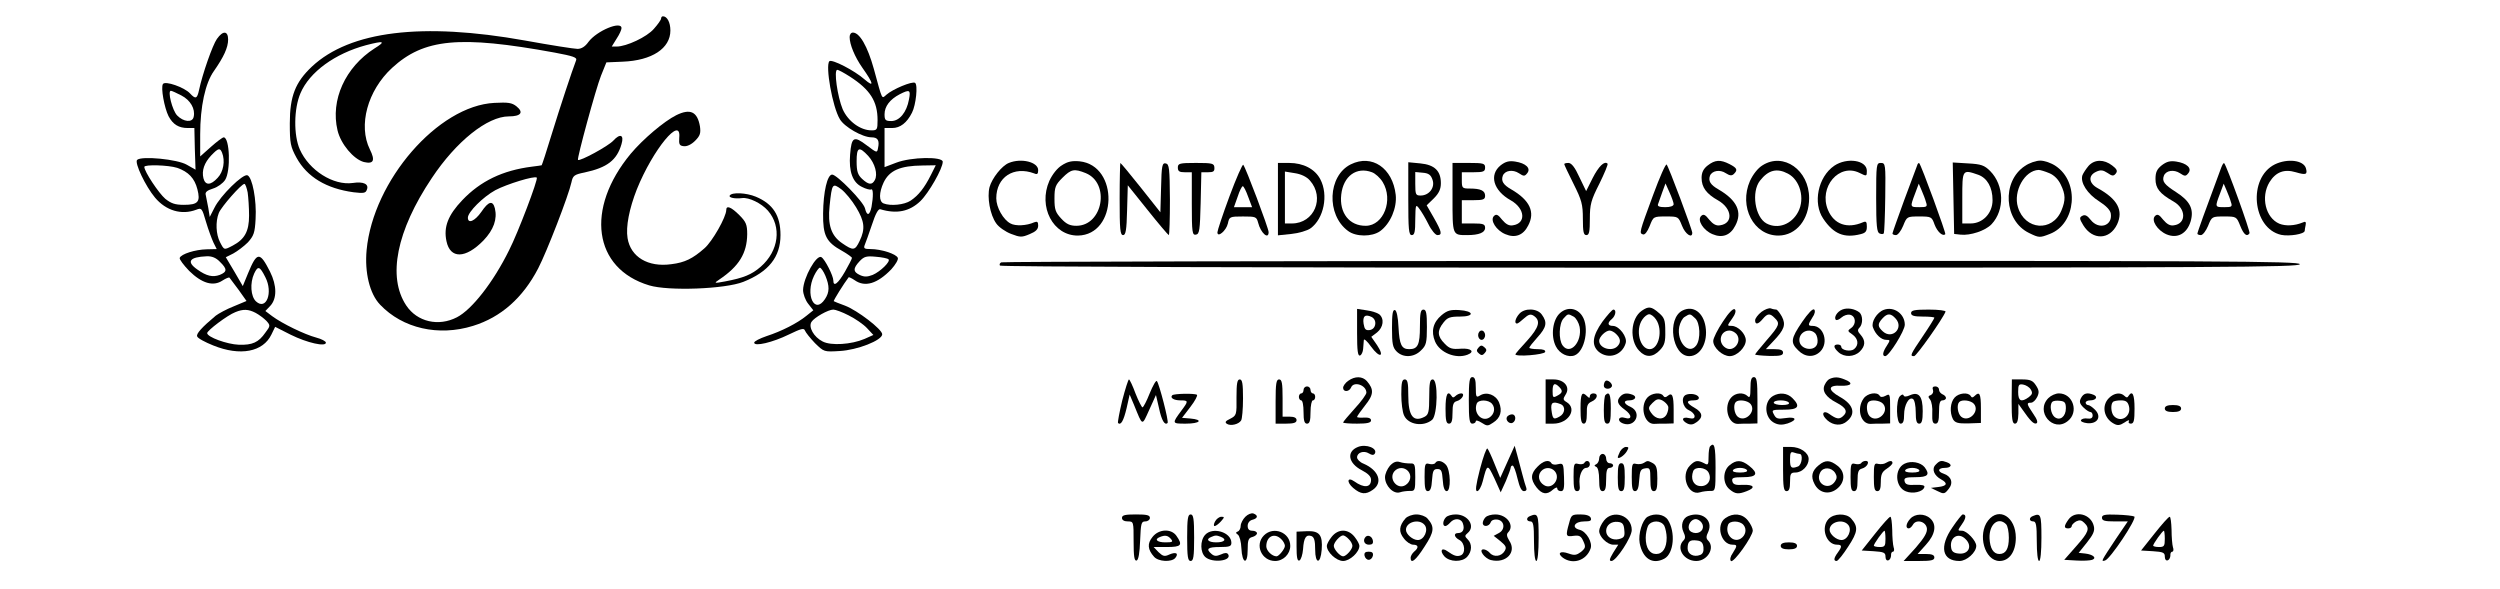 <?xml version="1.0" standalone="no"?>
<!DOCTYPE svg PUBLIC "-//W3C//DTD SVG 20010904//EN"
 "http://www.w3.org/TR/2001/REC-SVG-20010904/DTD/svg10.dtd">
<svg version="1.0" xmlns="http://www.w3.org/2000/svg"
 width="1074pt" height="253pt" viewBox="0 0 1074 253"
 preserveAspectRatio="xMidYMid meet">

<g transform="translate(0,253) scale(0.1,-0.1)"
fill="#000000" stroke="none">
<path d="M2840 2450 c0 -5 -14 -25 -31 -44 -30 -35 -118 -76 -160 -76 l-21 0
21 34 c12 18 21 38 21 45 0 33 -106 -11 -142 -59 -14 -20 -30 -30 -47 -30 -14
0 -116 16 -226 36 -441 79 -751 41 -915 -112 -71 -67 -95 -127 -95 -244 0 -86
3 -100 29 -148 46 -83 128 -132 245 -148 43 -5 52 -4 57 11 10 24 -14 36 -60
29 -84 -12 -188 54 -228 144 -27 61 -26 175 3 242 39 91 148 170 282 206 77
20 86 17 36 -14 -126 -81 -190 -222 -159 -352 14 -59 69 -124 113 -136 42 -10
50 6 26 54 -51 103 -10 253 95 350 137 126 289 141 699 66 80 -15 97 -21 92
-33 -17 -44 -69 -201 -105 -318 -22 -73 -42 -133 -43 -133 -1 -1 -20 -3 -42
-6 -126 -16 -221 -62 -299 -144 -61 -64 -81 -115 -68 -176 16 -77 82 -76 159
3 44 46 60 92 49 138 -9 35 -27 31 -58 -15 -28 -40 -58 -53 -58 -25 0 24 65
89 118 118 49 26 169 63 178 54 7 -6 -81 -238 -119 -312 -68 -138 -160 -255
-224 -288 -79 -41 -171 -20 -218 51 -81 122 -42 320 110 547 105 158 239 265
331 265 52 0 65 17 33 43 -20 16 -36 18 -95 15 -242 -12 -521 -334 -549 -632
-9 -97 13 -188 58 -235 97 -102 251 -137 399 -91 120 37 214 120 280 247 37
71 131 314 143 370 6 28 11 33 56 42 98 21 139 53 159 122 12 40 -6 47 -35 15
-22 -24 -144 -90 -152 -83 -5 6 77 307 99 362 l23 57 70 3 c126 5 205 57 205
134 0 35 -14 61 -32 61 -4 0 -8 -4 -8 -10z"/>
<path d="M932 2363 c-19 -27 -62 -150 -77 -220 -8 -38 -15 -40 -39 -14 -24 26
-107 55 -116 40 -10 -15 6 -102 24 -138 19 -36 44 -51 83 -51 l28 0 2 -90 3
-89 -37 21 c-40 24 -196 39 -214 21 -12 -12 36 -113 77 -162 47 -56 114 -76
177 -52 23 9 25 7 42 -52 10 -34 25 -74 32 -89 l14 -28 -43 -1 c-49 -1 -110
-20 -116 -37 -2 -6 17 -31 41 -56 54 -53 103 -68 143 -41 14 9 28 15 30 12 2
-2 20 -26 39 -52 l34 -48 -55 -23 c-31 -12 -65 -31 -77 -40 -60 -50 -85 -78
-80 -89 2 -8 34 -25 69 -39 116 -47 214 -28 250 47 l16 33 67 -34 c71 -35 151
-53 151 -34 0 6 -19 16 -42 22 -49 13 -146 60 -189 92 l-29 22 21 22 c29 31
29 87 -1 147 -44 87 -56 86 -94 -6 l-23 -56 -36 62 -37 62 32 16 c18 10 46 31
63 48 25 28 30 41 33 100 5 81 -14 180 -35 188 -19 8 -117 -88 -142 -140 l-20
-39 -6 38 c-4 22 -9 46 -11 56 -4 12 5 20 31 28 20 6 43 23 52 37 25 38 20
183 -6 183 -5 0 -29 -18 -55 -41 l-46 -41 0 94 c0 121 22 221 59 273 42 60 61
101 61 135 0 38 -22 40 -48 3z m-153 -243 c39 -20 61 -58 53 -92 -5 -26 -44
-22 -71 6 -21 22 -42 106 -27 106 4 0 24 -9 45 -20z m175 -246 c14 -35 6 -82
-19 -108 -30 -33 -53 -33 -61 -2 -8 33 3 66 34 99 30 31 37 33 46 11z m-193
-65 c49 -17 75 -45 87 -92 14 -54 3 -67 -58 -67 -38 0 -55 6 -80 26 -28 24
-90 117 -90 137 0 11 103 8 141 -4z m303 -106 c3 -21 6 -66 6 -99 0 -68 -19
-102 -70 -129 -38 -20 -37 -20 -55 15 -17 33 -20 87 -5 125 10 26 97 125 110
125 4 0 10 -17 14 -37z m-119 -298 c32 -31 31 -43 -1 -56 -30 -11 -57 -5 -96
23 -49 34 -34 54 40 57 23 1 41 -7 57 -24z m195 -66 c34 -66 4 -144 -40 -104
-23 21 -27 79 -8 120 16 34 24 32 48 -16z m-42 -153 c15 -8 35 -23 46 -34 18
-20 18 -22 -4 -51 -29 -42 -56 -54 -114 -52 -51 2 -136 33 -136 50 0 11 87 77
121 90 34 14 56 13 87 -3z"/>
<path d="M3650 2371 c0 -32 22 -85 54 -131 49 -69 53 -88 10 -51 -43 38 -140
88 -151 78 -18 -19 13 -196 45 -249 19 -33 97 -78 136 -78 27 0 35 -13 28 -46
-4 -22 -5 -21 -49 12 -55 42 -65 36 -71 -40 -6 -73 11 -120 51 -139 17 -9 35
-13 39 -11 10 6 10 -31 2 -75 -8 -38 -20 -40 -28 -6 -7 29 -121 145 -141 145
-21 0 -38 -74 -39 -167 -1 -95 13 -123 82 -161 23 -13 42 -27 42 -30 0 -4 -14
-31 -30 -59 -30 -52 -50 -67 -50 -38 0 20 -36 91 -51 100 -21 14 -78 -88 -79
-141 0 -17 10 -44 22 -59 l22 -28 -30 -24 c-38 -31 -106 -66 -171 -87 -29 -10
-53 -22 -53 -28 0 -18 80 1 149 35 52 25 65 29 69 17 3 -8 22 -32 43 -54 39
-38 39 -38 106 -34 76 4 183 46 183 72 0 21 -107 103 -160 123 -25 9 -47 18
-48 19 -3 2 44 77 64 103 1 1 13 -4 26 -13 44 -31 97 -15 157 47 18 20 31 42
28 49 -6 17 -72 38 -117 38 -27 0 -31 3 -25 18 4 9 18 49 31 87 15 46 27 69
36 66 70 -21 125 -10 172 35 36 35 96 140 96 169 0 23 -135 21 -200 -4 l-50
-19 0 84 0 84 33 0 c34 0 63 22 85 66 17 33 26 120 13 128 -12 8 -96 -27 -123
-51 -21 -18 -16 -28 -54 111 -27 97 -61 156 -90 156 -8 0 -14 -8 -14 -19z m1
-170 c87 -56 119 -106 119 -187 0 -41 -2 -44 -26 -44 -48 0 -101 39 -124 91
-22 53 -39 169 -23 169 5 0 29 -13 54 -29z m254 -98 c-10 -56 -41 -93 -76 -93
-25 0 -29 4 -29 29 0 34 23 64 65 86 43 22 48 19 40 -22z m-175 -243 c29 -32
42 -79 28 -104 -12 -22 -27 -20 -55 6 -18 17 -23 32 -23 75 0 61 10 66 50 23z
m269 -82 c-28 -56 -54 -88 -87 -110 -27 -18 -86 -24 -116 -12 -21 8 -20 47 0
90 25 52 71 72 167 73 l57 1 -21 -42z m-321 -139 c36 -60 40 -92 15 -144 -20
-42 -27 -43 -75 -10 -47 32 -63 78 -54 161 10 96 12 99 50 71 17 -13 46 -48
64 -78z m139 -223 c10 -9 -35 -53 -68 -67 -23 -9 -36 -9 -54 -1 -31 14 -31 29
-2 60 19 20 29 23 70 19 26 -2 50 -7 54 -11z m-271 -71 c18 -44 18 -70 -2
-100 -45 -68 -86 19 -47 100 9 19 21 35 25 35 5 0 16 -16 24 -35z m100 -170
c28 -14 63 -38 78 -54 l28 -30 -38 -17 c-56 -24 -144 -30 -180 -11 -38 19 -62
62 -48 84 12 19 72 53 94 53 9 0 39 -11 66 -25z"/>
<path d="M2905 2035 c-52 -26 -142 -102 -195 -165 -197 -237 -161 -494 79
-566 83 -25 325 -16 404 15 109 43 160 107 160 201 0 84 -32 134 -106 165 -41
17 -103 20 -112 5 -6 -9 22 -15 53 -11 29 4 83 -22 111 -54 60 -69 47 -173
-31 -241 -39 -34 -74 -48 -153 -63 -48 -9 -49 -8 -25 8 85 57 119 113 120 195
0 41 -5 53 -34 82 -35 35 -56 43 -56 22 0 -30 -60 -136 -94 -165 -50 -44 -84
-61 -142 -68 -100 -14 -175 31 -188 112 -8 49 7 126 40 210 69 171 192 320
182 221 -2 -28 1 -34 19 -36 14 -2 33 7 49 23 22 22 25 33 21 62 -11 63 -41
78 -102 48z"/>
<path d="M4334 1830 c-30 -12 -72 -65 -83 -104 -11 -43 2 -119 29 -156 11 -16
40 -36 64 -45 39 -15 46 -15 79 -1 27 11 37 21 37 37 0 16 -4 19 -17 14 -33
-15 -81 -17 -102 -5 -31 16 -61 69 -61 108 0 91 75 140 163 107 13 -6 17 -2
17 14 0 35 -73 53 -126 31z"/>
<path d="M4562 1820 c-20 -12 -41 -39 -54 -67 -49 -111 16 -236 123 -235 170
3 177 301 7 319 -32 3 -52 -1 -76 -17z m103 -34 c105 -44 73 -226 -41 -226
-27 0 -43 7 -65 31 -25 27 -29 39 -29 86 0 49 4 59 34 89 38 38 51 40 101 20z"/>
<path d="M5803 1824 c-99 -49 -106 -217 -12 -286 34 -26 103 -26 138 -1 44 32
73 100 67 156 -13 115 -102 176 -193 131z m91 -34 c14 -5 35 -24 46 -42 47
-77 4 -187 -72 -188 -71 -1 -115 55 -106 134 9 80 66 121 132 96z"/>
<path d="M6447 1820 c-51 -41 -32 -109 44 -151 61 -35 66 -99 8 -107 -16 -3
-30 5 -46 24 -17 22 -25 26 -35 16 -18 -18 10 -62 49 -78 42 -18 77 -5 98 37
31 58 7 109 -72 155 -35 20 -45 36 -37 59 9 23 43 28 69 11 21 -14 25 -14 36
0 17 21 -6 43 -52 50 -26 4 -41 0 -62 -16z"/>
<path d="M7336 1819 c-18 -14 -26 -30 -26 -53 0 -41 21 -69 71 -97 61 -35 66
-99 8 -107 -16 -3 -30 5 -46 24 -17 22 -25 26 -35 16 -18 -18 10 -62 49 -78
42 -18 77 -5 98 37 31 58 7 109 -72 155 -35 20 -45 36 -37 59 9 22 43 28 68
11 17 -11 26 -12 35 -3 17 17 14 25 -19 42 -39 20 -62 19 -94 -6z"/>
<path d="M7572 1820 c-20 -12 -41 -39 -54 -67 -49 -111 16 -236 123 -235 76 1
131 69 131 161 0 120 -110 198 -200 141z m109 -36 c52 -27 74 -107 44 -164
-28 -54 -87 -76 -136 -50 -50 27 -66 136 -28 184 36 46 73 55 120 30z"/>
<path d="M7880 1818 c-70 -48 -93 -161 -47 -228 44 -65 89 -84 160 -66 21 5
27 12 27 32 0 21 -3 25 -17 19 -67 -29 -124 -9 -150 53 -41 98 48 203 136 159
30 -15 31 -15 31 9 0 46 -85 59 -140 22z"/>
<path d="M8699 1817 c-101 -67 -90 -236 18 -288 43 -21 46 -21 89 -4 113 43
129 223 25 292 -19 13 -48 23 -66 23 -18 0 -47 -10 -66 -23z m105 -31 c20 -8
39 -27 49 -49 21 -43 21 -67 3 -111 -39 -94 -157 -85 -187 14 -21 69 29 158
89 160 7 0 27 -6 46 -14z"/>
<path d="M8973 1818 c-11 -13 -23 -31 -27 -41 -10 -31 21 -80 72 -112 30 -19
48 -38 50 -53 8 -53 -52 -71 -87 -26 -14 18 -24 23 -35 17 -14 -7 -13 -13 4
-41 40 -65 113 -63 145 4 28 60 2 109 -84 156 -38 21 -41 54 -6 70 19 9 29 8
49 -5 20 -14 26 -14 35 -3 9 11 6 19 -15 35 -35 27 -75 27 -101 -1z"/>
<path d="M9287 1820 c-21 -17 -27 -30 -27 -59 0 -40 18 -63 78 -97 54 -31 55
-95 1 -102 -16 -3 -30 5 -46 24 -17 22 -25 26 -35 16 -18 -18 10 -62 50 -79
46 -19 87 3 103 56 15 52 -2 87 -63 126 -50 32 -61 46 -52 70 9 23 43 28 69
11 21 -14 25 -14 36 0 17 21 -6 43 -52 50 -26 4 -41 0 -62 -16z"/>
<path d="M9773 1824 c-117 -58 -98 -275 27 -303 35 -7 99 3 101 17 0 4 2 15 4
25 3 14 -1 17 -13 11 -34 -14 -73 -16 -100 -5 -59 25 -81 115 -42 179 27 43
63 57 113 42 44 -13 51 -10 43 18 -11 34 -79 42 -133 16z"/>
<path d="M4810 1675 c0 -130 2 -155 15 -155 11 0 15 21 17 107 l3 107 85 -106
c47 -59 88 -107 91 -108 3 0 5 69 5 152 -1 136 -3 153 -18 156 -15 3 -18 -9
-20 -104 l-3 -106 -84 106 c-46 58 -86 106 -88 106 -1 0 -3 -70 -3 -155z"/>
<path d="M5060 1810 c0 -16 7 -20 30 -20 l30 0 0 -136 c0 -124 2 -135 18 -132
15 3 17 19 20 136 l3 132 29 0 c23 0 28 4 27 20 -1 18 -8 20 -79 20 -71 0 -78
-2 -78 -20z"/>
<path d="M5282 1687 c-29 -78 -52 -148 -52 -155 0 -25 38 7 45 38 6 29 8 30
65 30 55 0 58 -1 65 -27 11 -44 45 -74 45 -40 0 16 -99 279 -109 289 -3 4 -30
-57 -59 -135z m80 -2 l17 -45 -39 0 -39 0 16 45 c8 25 18 45 22 45 4 0 14 -20
23 -45z"/>
<path d="M5490 1674 l0 -155 58 6 c31 3 68 14 82 24 57 41 78 143 42 211 -23
44 -73 70 -134 70 l-48 0 0 -156z m137 81 c66 -74 19 -185 -77 -185 l-30 0 0
111 0 112 43 -7 c26 -4 50 -15 64 -31z"/>
<path d="M6050 1676 c0 -132 2 -156 15 -156 12 0 15 14 15 68 1 62 2 66 16 47
9 -11 27 -41 40 -67 13 -27 31 -48 39 -48 22 0 19 14 -15 74 l-31 54 31 30
c22 22 30 40 30 65 0 53 -27 79 -88 85 l-52 5 0 -157z m104 82 c12 -33 -14
-68 -51 -68 -21 0 -23 4 -23 51 l0 50 32 -3 c25 -2 35 -9 42 -30z"/>
<path d="M6240 1681 c0 -163 -1 -161 63 -161 51 0 77 11 77 31 0 16 -8 19 -50
19 l-50 0 0 50 0 50 50 0 c42 0 50 3 50 19 0 22 -19 31 -66 31 -32 0 -34 2
-34 35 l0 35 50 0 c43 0 50 3 50 20 0 18 -7 20 -70 20 l-70 0 0 -149z"/>
<path d="M6720 1825 c0 -3 18 -41 40 -85 35 -70 40 -88 40 -150 0 -56 3 -70
15 -70 12 0 15 14 15 70 0 62 5 80 41 151 22 45 38 83 35 86 -13 13 -38 -11
-64 -62 l-28 -56 -29 60 c-19 42 -34 61 -47 61 -10 0 -18 -2 -18 -5z"/>
<path d="M7102 1693 c-61 -165 -60 -164 -44 -170 8 -3 19 11 29 36 16 41 16
41 70 41 53 0 53 0 69 -40 14 -36 44 -56 44 -30 0 13 -101 283 -110 293 -4 5
-30 -54 -58 -130z m88 -40 c0 -8 -14 -13 -36 -13 -25 0 -35 4 -31 13 2 6 10
29 18 51 l14 38 17 -38 c10 -22 18 -45 18 -51z"/>
<path d="M8060 1681 c0 -122 3 -150 15 -154 8 -4 16 -3 18 1 2 4 5 73 6 155 2
142 1 147 -19 147 -19 0 -20 -6 -20 -149z"/>
<path d="M8236 1819 c-3 -8 -28 -75 -56 -150 -27 -74 -50 -139 -50 -142 0 -4
7 -7 15 -7 8 0 22 18 31 40 16 40 17 40 69 40 52 0 54 -1 66 -35 12 -31 35
-52 46 -41 4 4 -103 296 -112 305 -3 2 -7 -2 -9 -10z m38 -157 c7 -20 4 -22
-28 -22 -41 0 -41 0 -19 58 l16 43 12 -28 c7 -16 16 -39 19 -51z"/>
<path d="M8392 1679 l3 -154 27 -3 c42 -5 108 17 134 45 57 61 54 167 -6 228
-25 25 -39 30 -95 33 l-66 4 3 -153z m107 100 c38 -14 61 -54 61 -109 0 -56
-42 -100 -94 -100 l-36 0 0 110 c0 122 0 123 69 99z"/>
<path d="M9542 1809 c-71 -191 -102 -277 -102 -283 0 -3 7 -6 15 -6 8 0 22 18
31 40 16 40 17 40 69 40 52 0 53 0 69 -40 15 -38 29 -49 40 -32 4 7 -98 290
-109 301 -3 2 -8 -7 -13 -20z m42 -147 c7 -20 4 -22 -28 -22 -41 0 -41 0 -19
58 l16 43 12 -28 c7 -16 16 -39 19 -51z"/>
<path d="M4302 1403 c-6 -2 -10 -9 -6 -14 3 -5 1112 -9 2795 -9 2467 0 2789 2
2789 15 0 13 -321 15 -2782 14 -1531 0 -2789 -3 -2796 -6z"/>
<path d="M6703 1186 c-33 -28 -42 -99 -19 -144 16 -32 53 -49 80 -39 45 17 65
122 33 170 -22 34 -63 40 -94 13z m57 -16 c11 -6 22 -26 26 -44 12 -65 -41
-124 -73 -80 -18 25 -16 94 4 116 19 21 19 21 43 8z"/>
<path d="M7053 1195 c-48 -33 -54 -127 -11 -172 28 -30 59 -29 89 3 20 21 24
36 23 81 0 48 -4 59 -28 79 -32 28 -44 29 -73 9z m61 -37 c31 -44 13 -128 -27
-128 -42 0 -63 83 -31 128 8 12 21 22 29 22 8 0 21 -10 29 -22z"/>
<path d="M7228 1196 c-68 -34 -45 -196 29 -196 48 0 81 59 70 127 -10 61 -53
92 -99 69z m54 -33 c22 -19 25 -90 5 -117 -32 -43 -85 15 -73 80 4 18 14 38
24 43 22 14 23 14 44 -6z"/>
<path d="M7402 1149 c-23 -34 -42 -72 -42 -84 0 -29 40 -65 71 -65 31 0 69 38
69 68 0 28 -34 62 -61 62 -20 0 -20 0 2 31 14 19 18 34 12 40 -6 6 -25 -12
-51 -52z m58 -54 c26 -32 -13 -81 -47 -59 -35 22 -23 74 17 74 10 0 23 -7 30
-15z"/>
<path d="M7567 1190 c-15 -12 -27 -28 -27 -36 0 -20 13 -18 33 6 20 24 31 25
51 4 24 -23 21 -32 -34 -95 -27 -32 -50 -59 -50 -62 0 -2 27 -5 60 -6 47 -1
60 2 60 14 0 11 -11 15 -37 15 l-37 0 31 33 c49 51 56 72 38 107 -9 16 -20 30
-24 30 -5 0 -16 2 -23 5 -8 3 -26 -4 -41 -15z"/>
<path d="M7742 1147 c-49 -72 -51 -89 -17 -122 29 -30 68 -32 95 -5 37 37 15
110 -33 110 -21 0 -21 4 -1 36 11 15 13 29 8 34 -6 6 -26 -15 -52 -53z m58
-51 c6 -8 10 -25 8 -38 -6 -42 -78 -32 -78 11 0 37 46 55 70 27z"/>
<path d="M7914 1200 c-22 -9 -37 -34 -27 -44 4 -3 14 1 24 10 10 9 26 14 36
12 25 -5 29 -39 7 -56 -18 -13 -18 -14 4 -29 25 -18 29 -45 7 -63 -15 -12 -55
-5 -55 11 0 5 -7 9 -15 9 -20 0 -19 -13 3 -33 25 -23 68 -21 92 3 24 24 25 47
3 72 -13 14 -14 21 -5 30 16 16 15 53 0 66 -21 16 -52 21 -74 12z"/>
<path d="M8093 1199 c-30 -11 -55 -52 -47 -75 11 -31 36 -54 57 -54 18 0 18
-1 3 -25 -18 -27 -21 -45 -7 -45 16 0 84 109 84 135 0 47 -47 80 -90 64z m51
-38 c36 -40 -15 -91 -55 -55 -23 21 -24 32 -2 56 21 23 36 23 57 -1z"/>
<path d="M5830 1100 c0 -77 3 -101 13 -97 6 2 12 15 13 28 1 13 2 30 3 38 0 8
15 -5 31 -28 37 -51 60 -45 26 6 l-25 36 25 19 c27 22 32 59 9 78 -8 6 -32 14
-55 17 l-40 6 0 -103z m78 37 c-2 -14 -11 -23 -24 -25 -17 -2 -22 3 -26 27 -5
33 7 43 35 29 11 -6 17 -18 15 -31z"/>
<path d="M5980 1121 c0 -68 3 -84 20 -101 28 -28 75 -26 105 5 22 21 25 33 25
100 0 60 -3 75 -15 75 -12 0 -15 -15 -15 -73 0 -78 -9 -97 -46 -97 -33 0 -42
19 -46 94 -2 44 -8 71 -15 74 -10 3 -13 -17 -13 -77z"/>
<path d="M6193 1176 c-37 -31 -46 -70 -28 -113 20 -48 89 -76 139 -57 34 13
16 29 -28 26 -38 -3 -49 0 -70 22 -31 31 -33 55 -5 90 17 22 28 26 71 26 64 0
61 24 -4 28 -37 2 -51 -2 -75 -22z"/>
<path d="M6527 1182 c-17 -19 -23 -42 -10 -42 4 0 17 10 30 22 19 17 28 20 41
12 32 -21 25 -49 -27 -107 -28 -30 -51 -57 -51 -59 0 -12 124 -2 128 10 2 8
-8 12 -32 12 -20 0 -36 3 -36 6 0 4 16 24 35 45 39 43 43 64 19 97 -19 28 -74
30 -97 4z"/>
<path d="M6884 1148 c-44 -62 -48 -102 -15 -130 42 -33 100 -14 115 38 8 26
-28 74 -55 74 -23 0 -25 13 -4 30 16 14 20 40 6 40 -5 0 -26 -24 -47 -52z m60
-54 c19 -19 20 -36 4 -52 -24 -24 -78 -8 -78 24 0 17 28 44 45 44 7 0 21 -7
29 -16z"/>
<path d="M8210 1185 c0 -11 12 -15 50 -15 28 0 50 -2 50 -5 0 -3 -22 -39 -50
-80 -54 -80 -56 -85 -37 -85 10 0 123 160 135 191 2 5 -30 9 -72 9 -61 0 -76
-3 -76 -15z"/>
<path d="M6350 1090 c0 -11 7 -20 15 -20 8 0 15 9 15 20 0 11 -7 20 -15 20 -8
0 -15 -9 -15 -20z"/>
<path d="M6351 1036 c-9 -10 -8 -16 3 -25 10 -9 16 -8 25 3 9 10 8 16 -3 25
-10 9 -16 8 -25 -3z"/>
<path d="M5792 894 c-12 -8 -22 -22 -22 -30 0 -19 26 -18 34 1 11 29 66 11 66
-22 0 -7 -22 -38 -50 -68 -27 -30 -50 -57 -50 -60 0 -3 27 -5 60 -5 45 0 60 4
60 14 0 9 -10 13 -30 12 -16 -1 -30 0 -30 3 0 3 16 26 35 50 37 46 38 68 7
104 -19 21 -51 22 -80 1z"/>
<path d="M6310 810 c0 -82 3 -100 15 -100 8 0 15 5 15 10 0 6 11 3 25 -6 23
-15 27 -15 49 0 32 20 41 50 26 87 -14 33 -53 48 -82 30 -16 -10 -18 -7 -18
34 0 33 -4 45 -15 45 -12 0 -15 -18 -15 -100z m100 -15 c15 -18 10 -45 -12
-59 -33 -20 -69 20 -54 60 7 18 50 18 66 -1z"/>
<path d="M7520 863 c0 -37 -3 -44 -12 -35 -18 18 -53 15 -71 -6 -33 -37 -14
-113 28 -113 11 1 35 1 53 1 l32 1 0 100 c0 81 -3 99 -15 99 -11 0 -15 -12
-15 -47z m0 -68 c27 -32 -23 -82 -55 -55 -15 13 -20 51 -8 63 12 12 50 7 63
-8z"/>
<path d="M7862 903 c-7 -2 -17 -13 -22 -24 -15 -27 3 -55 50 -79 42 -22 50
-40 25 -60 -15 -12 -26 -10 -57 12 -22 16 -35 3 -17 -18 23 -28 59 -36 85 -20
49 33 41 76 -22 111 -53 30 -52 51 4 48 47 -2 56 12 16 27 -27 11 -42 11 -62
3z"/>
<path d="M4821 809 c-12 -50 -20 -93 -18 -96 12 -12 24 9 37 64 l13 58 19 -45
c38 -93 33 -91 65 -21 l29 64 13 -56 c11 -53 25 -76 37 -64 6 6 -36 168 -46
180 -4 4 -17 -19 -31 -53 -13 -33 -27 -60 -31 -60 -3 0 -17 27 -30 60 -12 33
-25 60 -28 60 -3 0 -16 -41 -29 -91z"/>
<path d="M5312 823 c1 -75 0 -78 -27 -92 -21 -10 -24 -15 -14 -22 16 -10 51
-2 61 15 4 6 8 48 8 94 0 64 -3 82 -14 82 -11 0 -14 -17 -14 -77z"/>
<path d="M5480 805 l0 -95 45 0 c33 0 45 4 45 15 0 10 -10 15 -30 15 l-30 0 0
80 c0 64 -3 80 -15 80 -12 0 -15 -17 -15 -95z"/>
<path d="M6020 835 c0 -35 5 -76 12 -90 18 -40 84 -50 121 -18 23 22 26 173 2
173 -12 0 -15 -15 -15 -75 0 -63 -3 -76 -19 -85 -49 -26 -71 2 -71 91 0 55 -3
69 -15 69 -12 0 -15 -14 -15 -65z"/>
<path d="M6640 805 l0 -95 33 0 c65 0 104 63 58 92 -17 10 -17 14 -5 33 21 32
-6 65 -52 65 l-34 0 0 -95z m58 63 c17 -17 15 -26 -8 -38 -18 -10 -20 -8 -20
20 0 32 8 38 28 18z m6 -74 c23 -9 20 -41 -5 -54 -25 -14 -29 -11 -34 29 -4
32 6 38 39 25z"/>
<path d="M6897 893 c-4 -3 -7 -12 -7 -20 0 -15 26 -18 34 -4 7 11 -18 33 -27
24z"/>
<path d="M8642 805 c0 -75 3 -95 14 -95 10 0 14 13 15 43 l0 42 17 -24 c34
-49 49 -64 60 -60 8 3 4 17 -13 41 -29 43 -30 48 -10 48 9 0 20 11 27 25 9 19
8 29 -6 50 -13 20 -24 25 -60 25 l-43 0 -1 -95z m82 52 c9 -15 7 -21 -8 -33
-33 -24 -46 -17 -46 22 0 31 3 35 21 32 12 -2 27 -11 33 -21z"/>
<path d="M5600 855 c0 -8 -4 -15 -10 -15 -5 0 -10 -7 -10 -15 0 -8 5 -15 10
-15 6 0 10 -22 10 -50 0 -38 4 -50 15 -50 11 0 15 12 15 50 0 28 5 50 10 50 6
0 10 7 10 15 0 8 -4 15 -10 15 -5 0 -10 7 -10 15 0 8 -7 15 -15 15 -8 0 -15
-7 -15 -15z"/>
<path d="M8304 855 c3 -9 -1 -18 -9 -22 -12 -4 -13 -8 -3 -20 6 -8 11 -34 9
-59 -1 -34 2 -44 14 -44 11 0 15 12 15 50 0 38 4 50 15 50 8 0 15 5 15 10 0 6
-7 13 -15 16 -8 4 -15 12 -15 20 0 8 -7 14 -16 14 -10 0 -14 -5 -10 -15z"/>
<path d="M5036 832 c-11 -11 7 -22 35 -22 35 0 35 -3 5 -43 -42 -57 -42 -57
18 -57 62 0 77 17 20 22 l-36 3 36 47 c20 26 32 49 28 52 -11 7 -99 5 -106 -2z"/>
<path d="M6210 775 c0 -51 3 -65 15 -65 11 0 15 12 15 46 0 37 4 47 19 51 22
6 37 33 18 33 -7 0 -18 -5 -24 -11 -8 -8 -13 -8 -17 0 -17 26 -26 6 -26 -54z"/>
<path d="M6790 775 c0 -49 3 -65 14 -65 9 0 13 13 13 43 -1 34 3 44 21 52 25
11 30 35 7 35 -8 0 -15 -5 -15 -12 0 -9 -3 -9 -12 0 -22 22 -28 12 -28 -53z"/>
<path d="M6897 833 c-4 -3 -7 -33 -7 -65 0 -45 3 -58 15 -58 12 0 15 14 15 65
0 60 -6 75 -23 58z"/>
<path d="M6962 828 c-19 -19 -14 -35 18 -58 32 -23 32 -45 0 -35 -27 9 -35
-14 -8 -24 53 -20 84 47 33 71 -30 13 -33 28 -6 28 26 0 35 16 15 24 -24 9
-39 7 -52 -6z"/>
<path d="M7077 822 c-33 -37 -14 -113 28 -113 11 1 35 1 53 1 l32 1 0 58 c0
62 -6 77 -26 60 -8 -7 -14 -7 -19 1 -10 16 -50 12 -68 -8z m89 -37 c3 -7 0
-23 -6 -35 -14 -26 -47 -23 -67 7 -13 19 -12 24 6 42 17 17 25 19 42 11 11 -6
22 -17 25 -25z"/>
<path d="M7243 834 c-23 -10 -15 -54 12 -66 14 -6 25 -18 25 -26 0 -10 -7 -12
-25 -8 -29 7 -34 -9 -7 -23 14 -7 25 -6 40 5 30 21 27 42 -8 62 -37 21 -38 32
-4 32 16 0 24 5 22 13 -5 13 -35 19 -55 11z"/>
<path d="M7617 829 c-42 -25 -37 -97 8 -117 17 -8 33 -8 55 -1 43 15 37 30 -9
23 -33 -5 -41 -3 -50 15 -11 20 -10 21 44 21 61 0 71 14 35 50 -22 22 -55 25
-83 9z m68 -29 c4 -6 -8 -10 -29 -10 -20 0 -36 5 -36 10 0 6 13 10 29 10 17 0
33 -4 36 -10z"/>
<path d="M8006 818 c-31 -43 -13 -109 29 -109 11 1 35 1 53 1 l32 1 0 65 c0
61 -1 64 -19 54 -13 -7 -22 -7 -26 0 -11 18 -53 11 -69 -12z m84 -23 c29 -35
-26 -85 -58 -53 -13 13 -16 50 -5 61 12 12 50 7 63 -8z"/>
<path d="M8162 828 c-18 -18 -16 -118 3 -118 11 0 15 11 15 38 0 42 21 79 38
68 7 -4 12 -29 12 -57 0 -37 4 -49 15 -49 11 0 15 13 15 54 0 64 -17 85 -55
68 -15 -7 -25 -7 -27 -1 -2 6 -8 5 -16 -3z"/>
<path d="M8397 822 c-19 -21 -22 -64 -7 -93 9 -15 21 -19 65 -18 l55 2 0 63
c0 63 -6 74 -27 53 -8 -8 -13 -8 -17 0 -11 17 -51 13 -69 -7z m83 -27 c27 -32
-23 -82 -55 -55 -15 13 -20 51 -8 63 12 12 50 7 63 -8z"/>
<path d="M8800 820 c-58 -58 20 -150 83 -99 49 38 23 119 -38 119 -14 0 -34
-9 -45 -20z m75 -44 c0 -36 -26 -56 -49 -37 -16 14 -22 52 -9 65 4 4 19 6 33
4 20 -2 25 -8 25 -32z"/>
<path d="M8940 820 c-8 -15 -6 -24 10 -40 11 -11 25 -20 30 -20 6 0 10 -7 10
-15 0 -11 -8 -15 -22 -13 -13 2 -25 -1 -28 -7 -3 -5 9 -11 27 -13 44 -4 63 28
33 58 -11 11 -24 20 -30 20 -5 0 -10 5 -10 10 0 6 9 10 19 10 26 0 35 16 15
24 -27 11 -43 7 -54 -14z"/>
<path d="M9060 820 c-33 -33 -22 -87 21 -110 16 -9 26 -8 46 5 14 10 22 12 19
6 -4 -6 0 -11 8 -11 13 0 16 13 16 65 0 60 -9 80 -26 54 -4 -8 -9 -8 -17 0
-17 17 -45 13 -67 -9z m86 -35 c11 -43 -34 -73 -64 -43 -13 13 -16 50 -5 61 3
4 19 7 34 7 22 0 30 -6 35 -25z"/>
<path d="M9300 775 c0 -10 11 -15 35 -15 24 0 35 5 35 15 0 10 -11 15 -35 15
-24 0 -35 -5 -35 -15z"/>
<path d="M6474 739 c-8 -14 11 -33 25 -25 16 10 13 36 -3 36 -8 0 -18 -5 -22
-11z"/>
<path d="M5834 610 c-51 -20 -42 -70 16 -100 27 -14 40 -27 40 -41 0 -34 -30
-37 -72 -7 -30 21 -34 -3 -5 -28 33 -28 54 -30 85 -8 44 31 25 84 -40 112 -16
6 -28 19 -28 27 0 21 29 31 51 17 13 -8 20 -8 25 -1 14 23 -37 43 -72 29z"/>
<path d="M7347 613 c-4 -3 -7 -24 -7 -45 0 -35 -2 -38 -19 -28 -28 14 -38 13
-61 -10 -42 -42 -8 -131 43 -115 12 4 32 6 45 6 21 -1 22 2 22 99 0 92 -5 112
-23 93z m-7 -113 c16 -31 -4 -62 -38 -58 -28 3 -40 32 -28 64 8 21 54 17 66
-6z"/>
<path d="M6358 515 c-18 -71 -21 -95 -12 -95 7 0 18 19 24 43 19 75 20 75 50
12 l27 -60 22 48 c11 27 21 53 21 58 0 5 4 9 8 9 5 0 14 -25 21 -55 9 -37 17
-55 28 -55 9 0 13 6 10 14 -3 8 -11 34 -17 58 -6 24 -16 61 -22 83 l-11 40
-31 -69 -31 -69 -24 59 c-13 33 -27 63 -31 67 -4 4 -18 -35 -32 -88z"/>
<path d="M6960 591 c-5 -11 -10 -22 -10 -25 0 -11 26 5 38 24 10 17 10 20 -3
20 -8 0 -19 -9 -25 -19z"/>
<path d="M7660 515 c0 -78 3 -95 15 -95 11 0 15 11 15 40 0 35 3 40 23 40 29
0 57 29 57 58 0 27 -36 52 -77 52 l-33 0 0 -95z m71 65 c16 0 10 -48 -7 -54
-29 -11 -34 -6 -34 30 0 29 3 35 16 30 9 -3 20 -6 25 -6z"/>
<path d="M6870 561 c0 -11 -6 -22 -12 -25 -10 -5 -10 -7 0 -12 7 -3 12 -25 12
-55 0 -37 4 -49 15 -49 11 0 15 12 15 50 0 38 4 50 15 50 8 0 15 5 15 10 0 6
-7 10 -15 10 -8 0 -15 9 -15 20 0 11 -7 20 -15 20 -8 0 -15 -9 -15 -19z"/>
<path d="M5971 529 c-11 -13 -21 -35 -21 -49 0 -37 36 -74 64 -65 11 4 31 6
44 6 20 -1 22 3 22 59 0 56 -2 60 -22 59 -13 0 -33 2 -44 6 -15 5 -28 0 -43
-16z m79 -24 c15 -18 10 -45 -12 -59 -35 -22 -74 27 -48 59 16 19 44 19 60 0z"/>
<path d="M6166 541 c-3 -5 -15 -7 -26 -4 -18 5 -20 0 -20 -56 0 -47 3 -61 14
-61 11 0 16 14 18 48 3 39 6 47 23 47 17 0 20 -8 23 -47 2 -32 8 -48 17 -48
19 0 17 90 -3 113 -16 18 -38 22 -46 8z"/>
<path d="M6605 525 c-30 -30 -31 -54 -4 -89 24 -30 45 -33 71 -9 11 9 18 11
18 5 0 -7 7 -12 16 -12 12 0 15 12 13 61 -2 57 -3 60 -25 55 -13 -4 -26 -2
-29 4 -10 17 -35 11 -60 -15z m75 -20 c26 -32 -13 -81 -47 -59 -23 14 -28 41
-13 59 16 19 44 19 60 0z"/>
<path d="M6806 541 c-3 -5 -15 -7 -26 -4 -18 5 -20 0 -20 -56 0 -47 3 -61 15
-61 10 0 14 8 11 28 -4 37 10 72 29 72 8 0 15 7 15 15 0 16 -16 20 -24 6z"/>
<path d="M7061 541 c-7 -5 -22 -6 -32 -4 -17 5 -19 -1 -19 -56 0 -47 3 -61 14
-61 11 0 16 14 18 48 3 40 6 47 26 50 20 3 22 0 22 -47 0 -39 4 -51 15 -51 12
0 15 13 15 55 0 43 -4 56 -19 65 -23 12 -22 12 -40 1z"/>
<path d="M7431 532 c-31 -24 -31 -79 -1 -104 25 -21 38 -22 74 -8 40 15 31 29
-16 27 -33 -2 -43 2 -46 16 -3 14 4 17 47 17 59 0 67 16 25 49 -33 26 -55 26
-83 3z m74 -22 c4 -6 -8 -10 -30 -10 -22 0 -34 4 -30 10 3 6 17 10 30 10 13 0
27 -4 30 -10z"/>
<path d="M7814 532 c-30 -24 -36 -49 -19 -81 19 -38 60 -48 94 -23 38 28 40
74 5 101 -32 25 -52 26 -80 3z m70 -34 c8 -13 8 -23 0 -35 -28 -45 -89 -9 -64
38 13 24 48 22 64 -3z"/>
<path d="M7996 541 c-3 -5 -15 -7 -26 -4 -18 5 -20 0 -20 -56 0 -48 3 -61 15
-61 11 0 15 12 15 46 0 37 4 47 19 51 23 6 36 33 16 33 -7 0 -16 -4 -19 -9z"/>
<path d="M8101 541 c-7 -5 -22 -6 -32 -4 -17 5 -19 -1 -19 -56 0 -48 3 -61 15
-61 11 0 15 11 15 40 0 31 5 43 25 56 14 9 25 20 25 25 0 11 -11 11 -29 0z"/>
<path d="M8182 538 c-45 -22 -41 -101 6 -119 29 -12 73 -2 79 18 3 8 -9 11
-38 10 -34 -2 -44 2 -47 16 -3 14 4 17 47 17 54 0 63 11 39 43 -17 21 -58 29
-86 15z m63 -28 c4 -6 -8 -10 -30 -10 -22 0 -34 4 -30 10 3 6 17 10 30 10 13
0 27 -4 30 -10z"/>
<path d="M8316 534 c-19 -18 -8 -47 24 -64 29 -16 24 -28 -12 -32 l-33 -4 29
-14 c26 -13 30 -13 47 9 22 26 12 55 -21 66 -28 9 -25 25 5 25 28 0 34 15 9
24 -24 9 -31 8 -48 -10z"/>
<path d="M6950 480 c0 -47 3 -60 15 -60 12 0 15 13 15 60 0 47 -3 60 -15 60
-12 0 -15 -13 -15 -60z"/>
<path d="M5350 310 c-11 -11 -20 -29 -20 -39 0 -11 -6 -22 -12 -24 -10 -4 -10
-7 0 -14 7 -5 14 -31 15 -58 3 -67 27 -74 27 -7 0 41 3 51 20 55 11 3 20 10
20 16 0 6 -9 11 -20 11 -14 0 -20 7 -20 21 0 12 8 23 20 26 24 6 26 19 5 27
-9 3 -24 -3 -35 -14z"/>
<path d="M4820 305 c0 -9 9 -15 25 -15 25 0 25 -1 25 -86 0 -64 3 -85 13 -82
8 3 13 32 15 86 3 74 5 82 22 82 11 0 20 7 20 15 0 12 -13 15 -60 15 -47 0
-60 -3 -60 -15z"/>
<path d="M5100 220 c0 -82 3 -100 15 -100 12 0 15 18 15 100 0 82 -3 100 -15
100 -12 0 -15 -18 -15 -100z"/>
<path d="M6038 303 c-28 -32 -30 -58 -7 -86 11 -15 29 -27 40 -27 23 0 25 -13
4 -30 -8 -7 -15 -19 -15 -26 0 -29 22 -12 60 48 42 64 44 85 12 121 -8 9 -29
17 -47 17 -18 0 -39 -8 -47 -17z m82 -28 c18 -21 -2 -65 -29 -65 -22 0 -51 25
-51 44 0 34 57 49 80 21z"/>
<path d="M6212 308 c-14 -14 -16 -38 -3 -38 5 0 14 7 21 15 18 21 48 19 55 -5
8 -24 -1 -40 -21 -40 -21 0 -17 -18 6 -30 24 -13 27 -58 5 -66 -16 -6 -29 -2
-57 18 -25 18 -34 2 -13 -22 23 -25 76 -26 98 -2 21 23 22 56 2 75 -13 13 -13
16 0 27 35 29 2 80 -51 80 -17 0 -35 -5 -42 -12z"/>
<path d="M6382 308 c-7 -7 -12 -18 -12 -25 0 -18 27 -16 34 3 3 9 15 14 28 12
32 -4 36 -43 7 -58 l-22 -12 29 -23 c24 -20 27 -27 18 -42 -14 -24 -47 -28
-64 -8 -7 8 -19 15 -27 15 -23 0 4 -39 32 -46 65 -16 112 34 79 83 -11 18 -13
28 -5 36 29 29 -5 77 -55 77 -17 0 -35 -5 -42 -12z"/>
<path d="M6573 313 c-18 -7 -16 -23 2 -23 12 0 15 -16 15 -85 0 -50 4 -85 10
-85 6 0 10 40 10 100 0 101 -3 107 -37 93z"/>
<path d="M6741 283 c-16 -56 -14 -60 19 -55 24 3 32 0 42 -23 11 -24 10 -29
-10 -46 -19 -14 -28 -16 -53 -7 -36 13 -51 2 -25 -18 43 -31 101 -12 119 39
10 26 -18 74 -47 81 -37 9 -22 36 20 36 26 0 32 3 28 15 -4 10 -20 15 -45 15
-36 0 -39 -2 -48 -37z"/>
<path d="M6891 294 c-12 -15 -21 -35 -21 -45 0 -25 35 -59 61 -59 l21 0 -22
-35 c-16 -27 -18 -35 -7 -35 20 0 87 102 87 133 0 63 -80 90 -119 41z m87 -41
c3 -28 -1 -33 -23 -39 -29 -7 -55 10 -55 35 0 25 22 42 50 39 20 -2 26 -9 28
-35z"/>
<path d="M7078 310 c-23 -14 -41 -75 -34 -113 13 -67 55 -94 106 -67 41 22 49
114 15 167 -16 24 -56 30 -87 13z m72 -39 c5 -11 10 -34 10 -51 0 -44 -17 -70
-45 -70 -28 0 -45 26 -45 70 0 17 5 40 10 51 14 25 56 25 70 0z"/>
<path d="M7252 313 c-23 -9 -33 -40 -20 -68 9 -19 9 -28 0 -37 -33 -33 2 -88
55 -88 49 0 82 57 51 88 -9 9 -9 18 1 38 22 50 -29 90 -87 67z m57 -27 c16
-20 3 -46 -24 -46 -13 0 -26 7 -29 16 -7 19 10 44 29 44 7 0 18 -6 24 -14z m9
-107 c2 -18 -3 -29 -14 -33 -27 -11 -54 3 -54 28 0 30 9 38 40 34 19 -2 26
-10 28 -29z"/>
<path d="M7412 304 c-42 -29 -19 -114 31 -114 21 0 21 -4 1 -36 -11 -15 -13
-29 -8 -34 11 -11 94 106 94 131 0 9 -9 28 -21 43 -24 30 -63 34 -97 10z m78
-29 c15 -18 10 -45 -12 -59 -33 -20 -69 20 -54 60 7 18 50 18 66 -1z"/>
<path d="M7855 300 c-34 -37 -10 -110 37 -110 22 0 22 -8 3 -34 -17 -23 -19
-36 -5 -36 6 0 28 28 50 62 42 64 44 85 12 121 -21 23 -74 22 -97 -3z m85 -25
c18 -21 -2 -65 -29 -65 -22 0 -51 25 -51 44 0 34 57 49 80 21z"/>
<path d="M8207 302 c-19 -20 -22 -42 -7 -42 5 0 13 7 18 16 14 25 56 14 60
-16 2 -18 -11 -40 -48 -83 l-52 -57 66 0 c52 0 66 3 66 15 0 11 -11 15 -36 15
l-36 0 36 40 c41 45 47 87 18 113 -24 22 -65 21 -85 -1z"/>
<path d="M8388 265 c-58 -83 -45 -145 30 -145 31 0 72 37 72 65 0 22 -41 65
-61 65 -20 0 -20 0 0 29 18 25 19 42 2 41 -3 -1 -23 -25 -43 -55z m56 -51 c31
-30 13 -67 -30 -62 -21 2 -30 9 -32 26 -7 44 32 67 62 36z"/>
<path d="M8541 294 c-47 -60 -15 -174 49 -174 42 0 70 40 70 100 0 89 -72 134
-119 74z m77 -16 c7 -7 12 -33 12 -58 0 -48 -13 -70 -41 -70 -25 0 -40 24 -42
68 -2 60 38 93 71 60z"/>
<path d="M8733 313 c-18 -7 -16 -23 2 -23 12 0 15 -16 15 -85 0 -50 4 -85 10
-85 6 0 10 40 10 100 0 101 -3 107 -37 93z"/>
<path d="M8886 298 c-20 -28 -20 -38 -1 -38 8 0 15 4 15 10 0 5 9 14 19 20 15
7 23 6 35 -6 25 -24 20 -39 -35 -101 l-51 -58 52 -3 c29 -2 60 0 68 3 21 8 4
23 -30 27 l-28 3 36 45 c27 34 34 50 29 70 -12 52 -80 69 -109 28z"/>
<path d="M9030 306 c0 -13 12 -16 55 -16 l56 0 -49 -72 c-67 -101 -67 -101
-49 -96 21 4 139 181 126 189 -5 3 -39 7 -75 8 -52 2 -64 -1 -64 -13z"/>
<path d="M5220 290 c-6 -11 -7 -20 -2 -20 5 0 17 9 27 20 16 18 16 20 2 20 -9
0 -21 -9 -27 -20z"/>
<path d="M8056 238 l-58 -73 51 -3 c44 -3 51 -6 51 -23 0 -12 5 -19 13 -16 6
2 11 12 11 21 -1 9 3 16 8 16 5 0 7 9 3 19 -3 10 -6 44 -6 75 -1 31 -4 56 -8
56 -5 0 -34 -33 -65 -72z m44 -23 c0 -31 -3 -35 -25 -35 -14 0 -25 3 -25 6 0
8 40 64 46 64 2 0 4 -16 4 -35z"/>
<path d="M9256 238 l-58 -73 51 -3 c44 -3 51 -6 51 -23 0 -12 5 -19 13 -16 6
2 11 12 11 21 -1 9 3 16 8 16 5 0 7 9 3 19 -3 10 -6 44 -6 75 -1 31 -4 56 -8
56 -5 0 -34 -33 -65 -72z m44 -23 c0 -31 -3 -35 -25 -35 -14 0 -25 3 -25 6 0
8 40 64 46 64 2 0 4 -16 4 -35z"/>
<path d="M4951 223 c-23 -28 -21 -54 7 -85 18 -21 75 -24 91 -5 16 20 3 27
-25 15 -21 -10 -28 -8 -47 10 l-21 22 57 0 c62 0 69 8 41 48 -22 32 -76 30
-103 -5z m79 -8 c11 -13 7 -15 -24 -15 -35 0 -49 13 -23 23 22 9 34 7 47 -8z"/>
<path d="M5177 232 c-22 -25 -21 -75 1 -95 30 -27 116 -17 98 12 -5 7 -14 7
-31 -1 -19 -8 -28 -8 -40 2 -26 22 -17 30 35 30 42 0 50 3 50 18 0 46 -81 70
-113 34z m67 -8 c28 -11 17 -24 -19 -24 -34 0 -47 13 -22 23 18 8 23 8 41 1z"/>
<path d="M5430 230 c-41 -41 -10 -110 48 -110 35 0 65 30 65 65 0 58 -72 86
-113 45z m74 -16 c9 -8 16 -22 16 -29 0 -13 -26 -45 -36 -45 -19 0 -44 24 -44
43 0 43 35 60 64 31z"/>
<path d="M5570 182 c0 -46 3 -63 12 -60 7 3 14 25 16 49 3 49 13 64 36 56 12
-5 16 -20 16 -58 0 -63 23 -64 28 -1 5 64 -10 82 -63 80 l-45 -2 0 -64z"/>
<path d="M5721 224 c-12 -15 -21 -32 -21 -39 0 -27 41 -65 70 -65 29 0 70 38
70 65 0 7 -9 24 -21 39 -28 35 -70 35 -98 0z m73 -10 c9 -8 16 -22 16 -29 0
-15 -27 -45 -40 -45 -13 0 -40 30 -40 45 0 15 27 45 40 45 5 0 16 -7 24 -16z"/>
<path d="M5867 224 c-14 -15 -6 -34 14 -34 14 0 19 5 17 17 -3 18 -20 27 -31
17z"/>
<path d="M7650 185 c0 -10 11 -15 35 -15 24 0 35 5 35 15 0 10 -11 15 -35 15
-24 0 -35 -5 -35 -15z"/>
<path d="M5862 143 c2 -10 10 -18 18 -18 8 0 16 8 18 18 2 12 -3 17 -18 17
-15 0 -20 -5 -18 -17z"/>
</g>
</svg>
